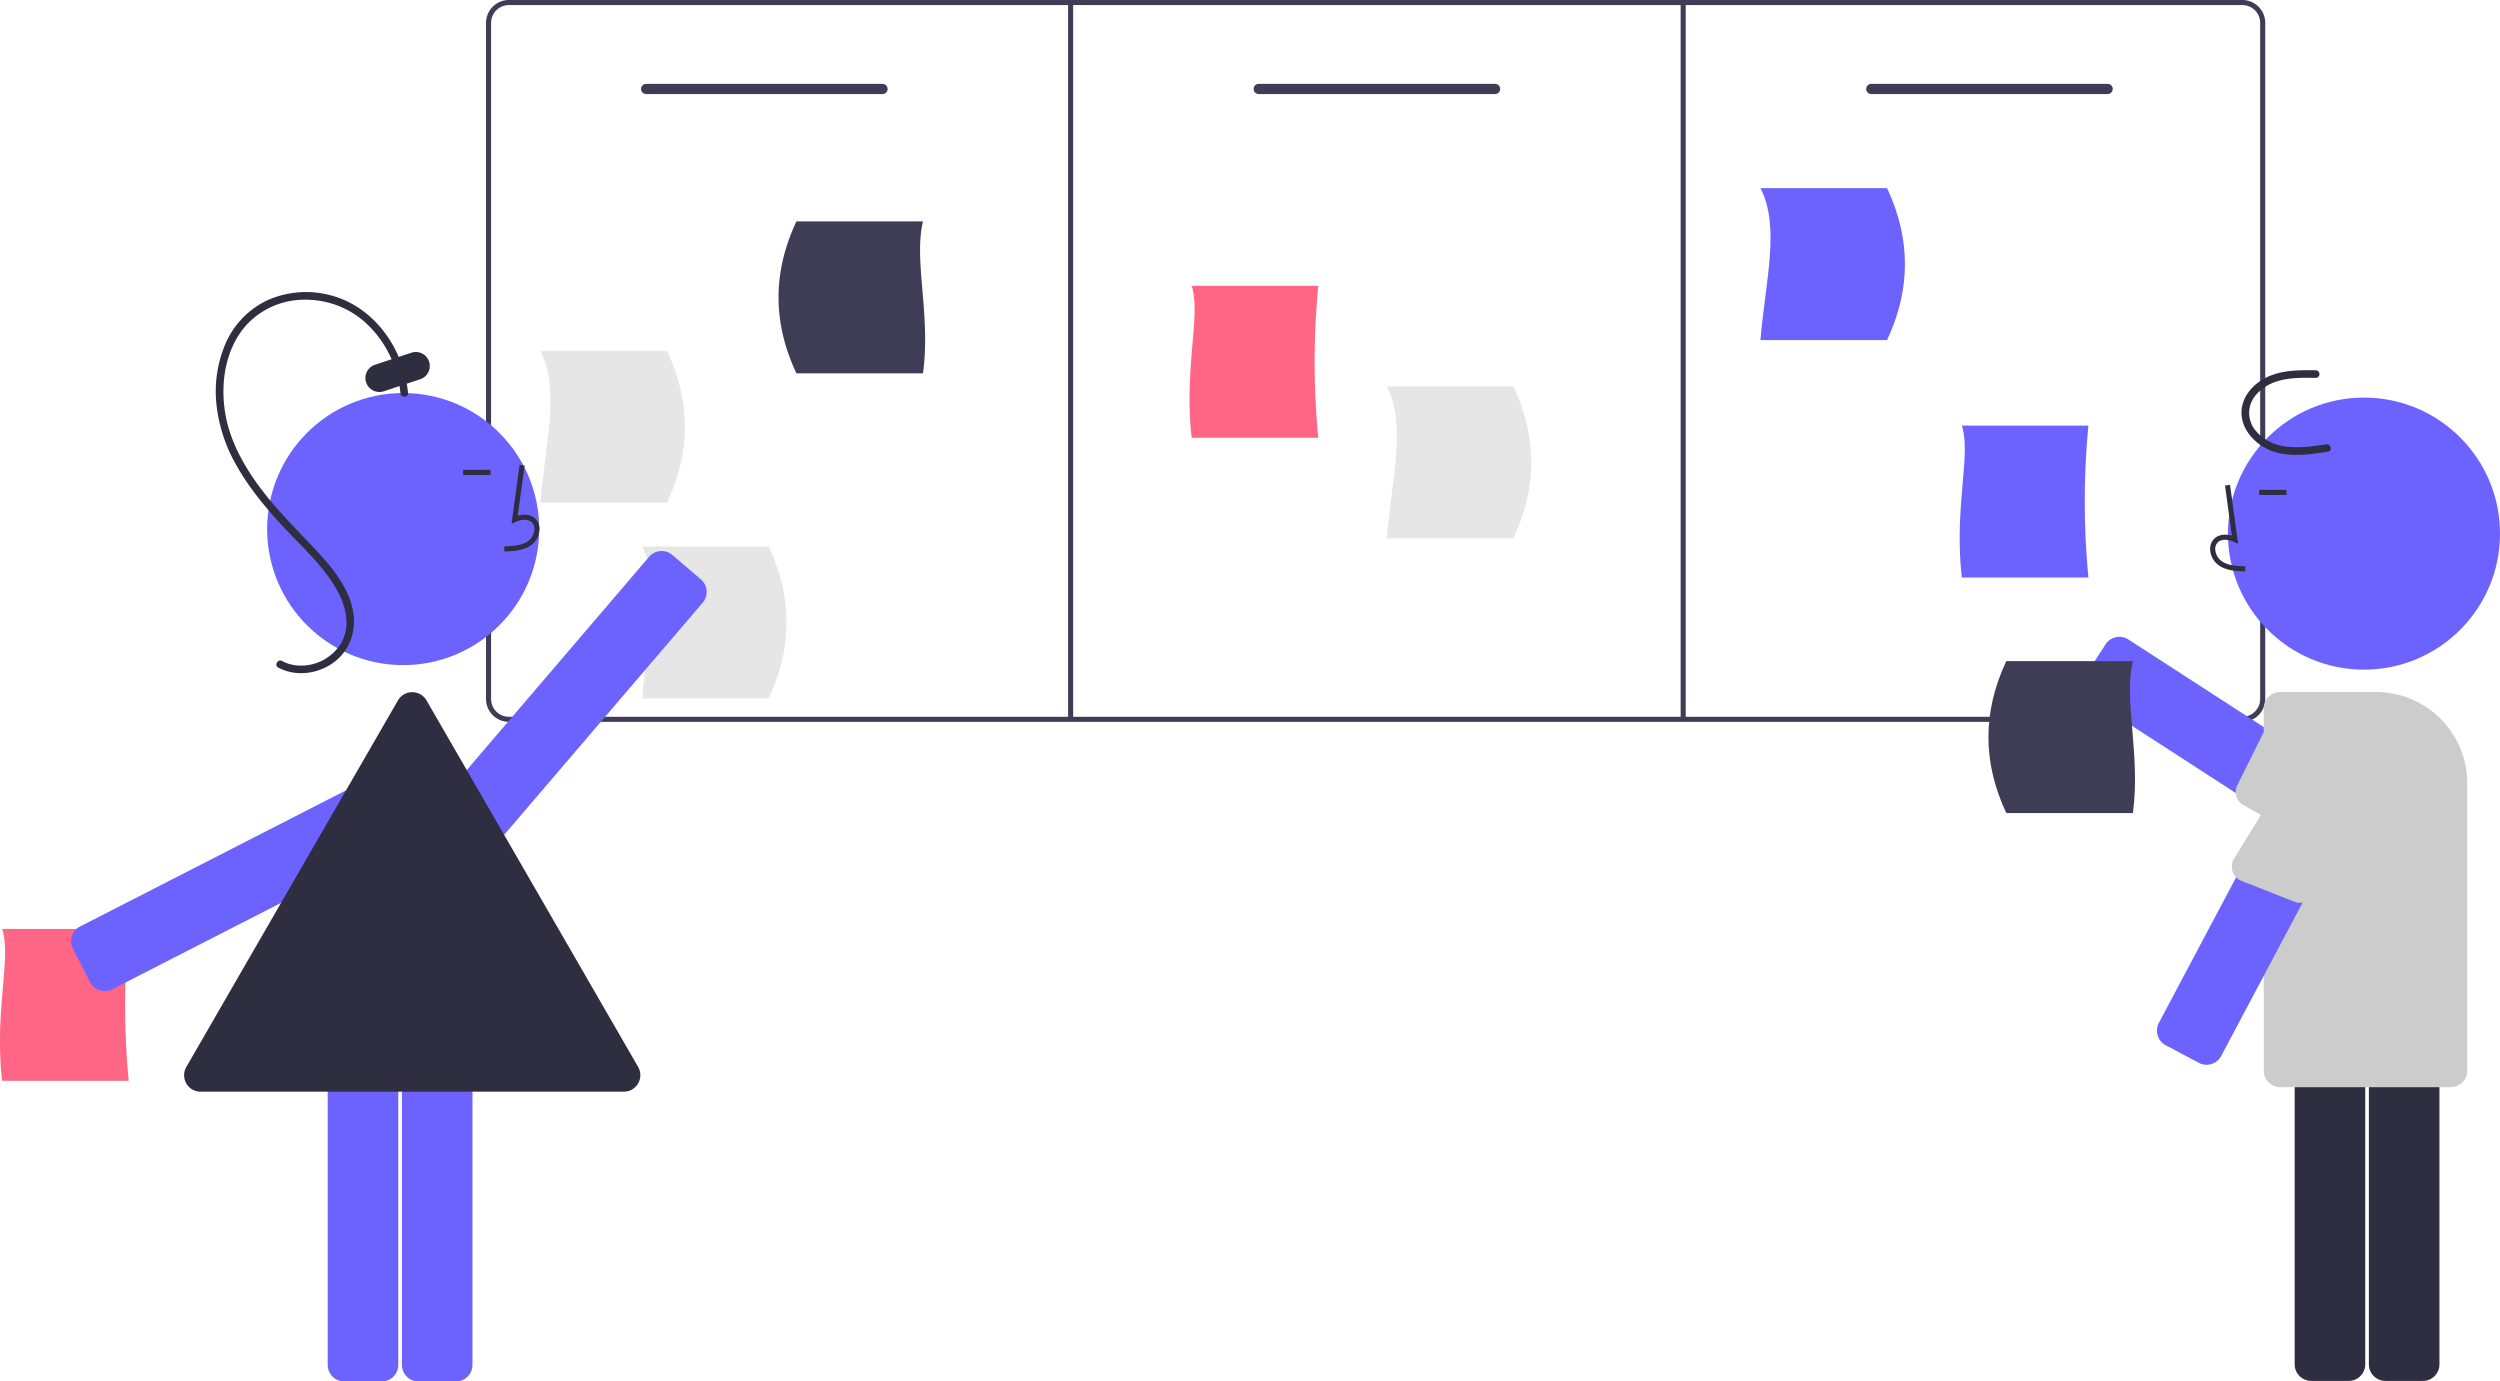<svg xmlns="http://www.w3.org/2000/svg" viewBox="0 0 983.566 543.498"><path d="M882.208 284h-682a9.01 9.01 0 01-9-9V9a9.01 9.01 0 019-9h682a9.01 9.01 0 019 9v266a9.01 9.01 0 01-9 9zm-682-282a7.008 7.008 0 00-7 7v266a7.008 7.008 0 007 7h682a7.008 7.008 0 007-7V9a7.008 7.008 0 00-7-7z" fill="#3f3d56"/><path d="M518.644 172.225h-49.808c-3.115-27.707 3.758-48.36 0-59.77h49.808a311.81 311.81 0 000 59.77zM50.644 425.225H.836c-3.115-27.707 3.758-48.36 0-59.77h49.808a311.81 311.81 0 000 59.77z" fill="#ff6584"/><path d="M821.644 227.225h-49.808c-3.115-27.707 3.758-48.36 0-59.77h49.808a311.81 311.81 0 000 59.77z" fill="#6c63ff"/><path d="M262.417 197.789H212.61c1.868-22.982 7.89-44.442 0-59.77h49.808q14.067 29.885 0 59.77zM302.417 274.789H252.61c1.868-22.982 7.89-44.442 0-59.77h49.808q14.067 29.885 0 59.77z" fill="#e6e6e6"/><path d="M742.417 133.789H692.61c1.868-22.982 7.89-44.442 0-59.77h49.808q14.067 29.885 0 59.77z" fill="#6c63ff"/><path d="M595.417 211.789H545.61c1.868-22.982 7.89-44.442 0-59.77h49.808q14.067 29.885 0 59.77z" fill="#e6e6e6"/><path d="M313.332 146.874h49.807c3.115-22.986-3.758-44.445 0-59.769h-49.807q-14.067 29.885 0 59.77zM347.208 37h-93a2 2 0 010-4h93a2 2 0 010 4zM588.208 37h-93a2 2 0 010-4h93a2 2 0 010 4zM829.208 37h-93a2 2 0 110-4h93a2 2 0 010 4zM420.208 1h2v282h-2zM661.208 1h2v282h-2z" fill="#3f3d56"/><circle cx="158.619" cy="208.152" r="53.519" fill="#6c63ff"/><path d="M150.187 543.498h-14.76a6.508 6.508 0 01-6.5-6.5V413.984a6.508 6.508 0 016.5-6.5h14.76a6.508 6.508 0 016.5 6.5v123.014a6.508 6.508 0 01-6.5 6.5zM179.38 543.498h-14.76a6.508 6.508 0 01-6.5-6.5V413.984a6.508 6.508 0 016.5-6.5h14.76a6.508 6.508 0 016.5 6.5v123.014a6.508 6.508 0 01-6.5 6.5zM41.203 389.924a6.528 6.528 0 01-2.004-.318 6.456 6.456 0 01-3.79-3.224l-6.724-13.139a6.5 6.5 0 012.825-8.747l109.504-56.048a6.5 6.5 0 018.748 2.825l6.724 13.14a6.5 6.5 0 01-2.824 8.746L44.158 389.207a6.48 6.48 0 01-2.955.717zM191.565 332.87a6.448 6.448 0 01-4.215-1.56l-11.217-9.592a6.509 6.509 0 01-.715-9.165l79.948-93.492a6.506 6.506 0 019.164-.715l11.218 9.593a6.499 6.499 0 01.716 9.164l-79.949 93.492a6.46 6.46 0 01-4.434 2.256c-.173.013-.345.02-.516.02z" fill="#6c63ff"/><path d="M160.537 154.626c-1.741-17.359-13.15-33.959-30.566-38.477a37.3 37.3 0 00-25.475 2.311 33.73 33.73 0 00-15.956 17.17 47.98 47.98 0 00-3.402 23.312 61.34 61.34 0 008.117 24.556c4.725 8.329 10.868 15.775 17.315 22.815 6.57 7.174 14.003 13.773 19.53 21.827 4.904 7.142 8.846 16.842 4.014 25.063a18.51 18.51 0 01-18.183 8.494 15.414 15.414 0 01-4.946-1.642c-1.703-.91-3.22 1.68-1.515 2.59 6.47 3.455 14.515 2.672 20.628-1.213 7.045-4.477 10.19-12.38 8.87-20.548-1.506-9.313-8-17.31-14.236-24.013-6.513-7.003-13.335-13.689-19.368-21.128-5.96-7.349-11.28-15.46-14.47-24.418a51.06 51.06 0 01-2.61-23.387c.95-7.538 3.882-15.006 9.14-20.583a31.115 31.115 0 0122.385-9.445 35.198 35.198 0 0123.59 8.673 42.746 42.746 0 0113.028 21.72 44.018 44.018 0 011.11 6.323c.191 1.903 3.193 1.923 3 0z" fill="#2f2e41"/><path d="M149.261 154.218a5.501 5.501 0 01-1.718-10.725l14.244-4.703a5.5 5.5 0 113.449 10.444l-14.244 4.704a5.505 5.505 0 01-1.73.28zM245.425 429.5H78.944a6.486 6.486 0 01-5.63-9.75l83.241-144.177a6.627 6.627 0 011.046-1.367l.016-.016.007-.006a6.386 6.386 0 013.34-1.748c.083-.016.168-.03.252-.042a6.614 6.614 0 01.969-.07 6.433 6.433 0 015.629 3.25l83.24 144.176a6.5 6.5 0 01-5.629 9.75zM198.445 216.945l-.055-2c3.72-.104 7-.337 9.465-2.138a6.148 6.148 0 002.382-4.528 3.514 3.514 0 00-1.153-2.895c-1.636-1.383-4.269-.935-6.188-.055l-1.655.76 3.174-23.191 1.981.271-2.7 19.727c2.609-.767 5.024-.438 6.679.96a5.471 5.471 0 011.86 4.493 8.133 8.133 0 01-3.2 6.073c-3.167 2.315-7.283 2.43-10.59 2.523zM182.195 184.87h10.771v2h-10.771z" fill="#2f2e41"/><path d="M925.544 341.73l-103.27-66.842a6.499 6.499 0 01-1.925-8.988l8.02-12.39a6.508 6.508 0 018.989-1.927l103.27 66.843a6.51 6.51 0 011.925 8.99l-8.02 12.39a6.506 6.506 0 01-8.99 1.925z" fill="#6c63ff"/><path d="M925.847 340.903l-43.17-24.105a6 6 0 01-2.446-7.912l10-20.092a6 6 0 019.037-2.078l41.125 31.721a6.01 6.01 0 011.78 8.295l-8.022 12.393a6.01 6.01 0 01-8.304 1.778z" fill="#ccc"/><circle cx="930.047" cy="209.937" r="53.519" fill="#6c63ff"/><path d="M931.98 536.783V413.768a6.508 6.508 0 016.5-6.5h14.76a6.508 6.508 0 016.5 6.5v123.015a6.508 6.508 0 01-6.5 6.5h-14.76a6.508 6.508 0 01-6.5-6.5zM902.787 536.783V413.768a6.508 6.508 0 016.5-6.5h14.76a6.508 6.508 0 016.5 6.5v123.015a6.508 6.508 0 01-6.5 6.5h-14.76a6.508 6.508 0 01-6.5-6.5z" fill="#2f2e41"/><path d="M890.623 421.23V278.754a6.508 6.508 0 016.5-6.5h37.686a35.918 35.918 0 0135.877 35.877V421.23a6.508 6.508 0 01-6.5 6.5h-67.063a6.508 6.508 0 01-6.5-6.5z" fill="#ccc"/><path d="M883.331 224.806l.056-2c-3.72-.103-7-.337-9.466-2.138a6.148 6.148 0 01-2.381-4.528 3.514 3.514 0 011.153-2.895c1.635-1.382 4.268-.935 6.188-.054l1.654.759-3.173-23.19-1.981.27 2.699 19.727c-2.608-.766-5.024-.437-6.678.961a5.471 5.471 0 00-1.86 4.492 8.133 8.133 0 003.2 6.074c3.167 2.314 7.282 2.43 10.59 2.522zM888.81 192.732h10.771v2H888.81z" fill="#2f2e41"/><path d="M865.085 418.144l-13.037-6.92a6.509 6.509 0 01-2.695-8.788l57.664-108.661a6.51 6.51 0 018.79-2.695l13.037 6.92a6.508 6.508 0 012.695 8.787L873.874 415.45a6.49 6.49 0 01-8.789 2.695z" fill="#6c63ff"/><path d="M935.688 306.557l-25.282 45.092a6 6 0 01-7.672 3.121l-20.882-8.226a6 6 0 01-2.85-8.823l28.046-45.714a6.01 6.01 0 018.11-2.49l18.04 8.92a6.01 6.01 0 012.49 8.12z" fill="#ccc"/><path d="M915.099 174.796c-9.176 1.434-20.282 2.902-27.182-4.822a10.89 10.89 0 01-2.5-10.914c1.331-3.794 4.762-6.685 8.362-8.255 5.382-2.347 11.511-2.203 17.26-2.138a1.5 1.5 0 000-3c-5.868-.066-12.01-.122-17.566 2.042-4.373 1.704-8.423 4.862-10.403 9.21-4.34 9.529 3.676 18.835 12.733 21.155 6.61 1.693 13.471.65 20.093-.386 1.902-.297 1.095-3.188-.797-2.892z" fill="#2f2e41"/><path d="M789.332 319.874h49.807c3.115-22.986-3.758-44.445 0-59.769h-49.807q-14.067 29.885 0 59.77z" fill="#3f3d56"/></svg>
